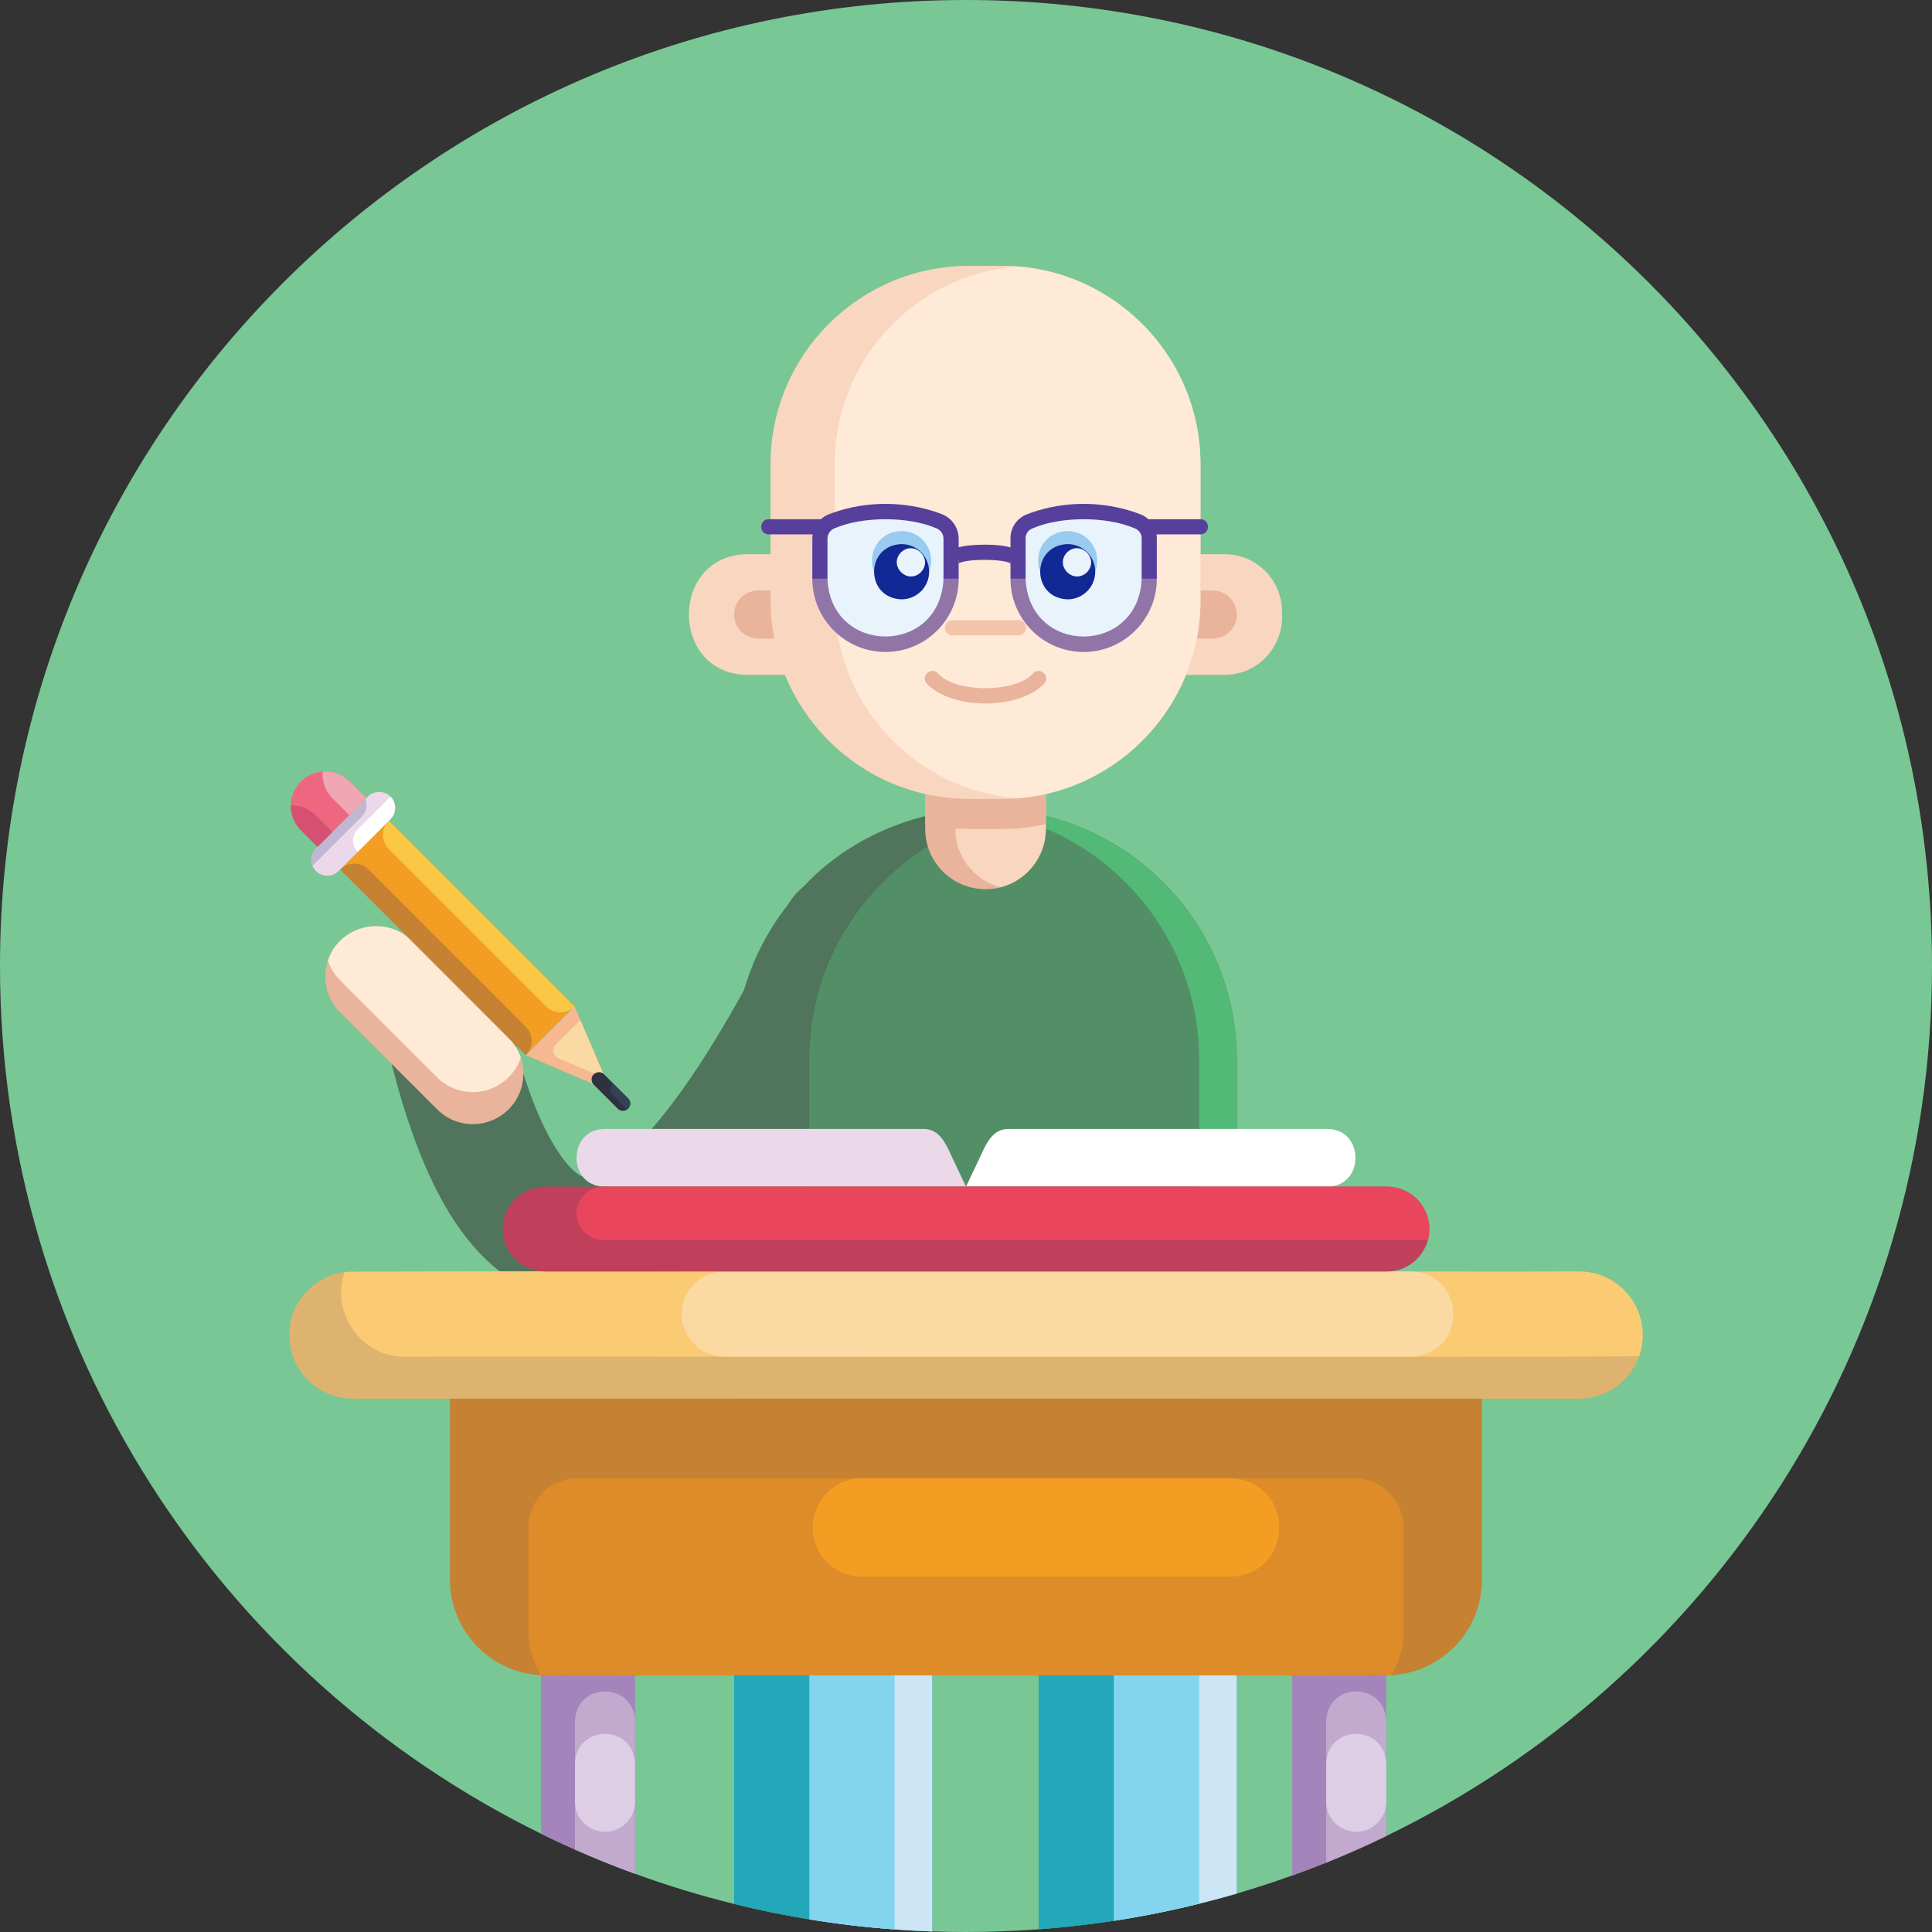 <svg id="Icons" enable-background="new 0 0 512 512" height="512" viewBox="0 0 512 512" width="512" xmlns="http://www.w3.org/2000/svg"><rect x="0" y="0" width="512" height="512" fill="#333333" stroke="none"/><g><path d="m512 256c0 101.46-59.04 189.15-144.63 230.56-5.21 2.53-10.52 4.88-15.92 7.05-2.96 1.19-5.96 2.33-8.98 3.41-4.83 1.73-9.73 3.33-14.69 4.78-3.3.96-6.63 1.86-9.99 2.69-7.39 1.83-14.91 3.35-22.54 4.52-6.58 1.01-13.25 1.78-19.99 2.27-6.36.48-12.78.72-19.26.72-2.99 0-5.96-.05-8.92-.15-3.35-.12-6.68-.3-9.99-.54-7.61-.55-15.13-1.44-22.54-2.66-6.75-1.09-13.42-2.45-19.99-4.08-8.95-2.2-17.72-4.88-26.27-8-5.39-1.96-10.7-4.1-15.92-6.42-3.03-1.34-6.02-2.73-8.98-4.19-84.92-41.66-143.39-128.99-143.39-229.96 0-141.38 114.62-256 256-256s256 114.62 256 256z" fill="#78c795"/><g id="Person_5_"><g id="Arm_6_"><path d="m155.484 345.067c-25.621-.738-41.705-22.872-51.939-64.115-2.101-8.868 3.383-17.759 12.25-19.861s17.759 3.383 19.86 12.25c6.722 28.361 16.033 38.325 19.489 38.707.184.025 17.965 1.107 53.257-71.419 3.987-8.193 13.863-11.604 22.056-7.617 8.194 3.987 11.604 13.862 7.617 22.056-20.529 40.423-45.689 88.61-82.59 89.999z" fill="#50755c"/></g><g id="Hand_6_"><path d="m134.781 293.989c-5.226 5.222-13.705 5.237-18.936 0l-25.71-25.71c-5.29-5.261-5.146-13.831 0-18.936 5.236-5.233 13.7-5.233 18.936 0l25.71 25.71c5.148 5.108 5.293 13.667 0 18.936z" fill="#eab39b"/><path d="m134.781 285.504c-5.226 5.222-13.705 5.237-18.936 0l-25.71-25.71c-1.52-1.52-2.595-3.302-3.232-5.211 2.894-9.293 15.374-12.292 22.168-5.239 0 0 25.71 25.71 25.71 25.71 1.52 1.52 2.595 3.316 3.231 5.225-.636 1.909-1.711 3.705-3.231 5.225z" fill="#ffe9d7"/></g><g id="Body_8_"><path d="m277.16 216.23c-22.654-5.879-48.428 1.735-64.21 18.71 0 .01 0 .01-.01.01-7.321 7.736-12.749 17.001-15.76 27.42-1.71 5.88-2.62 12.11-2.62 18.54v223.66c17.147 4.24 34.785 6.663 52.52 7.28v-70.88h28.18v70.31c17.846-1.309 35.423-4.505 52.52-9.48v-220.89c0-31.28-21.56-57.53-50.62-64.68z" fill="#50755c"/><path d="m327.78 280.91v220.89c-10.677 3.103-21.461 5.507-32.53 7.21v-68.04h-48.17v70.88c-10.897-.384-21.863-1.436-32.53-3.2v-227.74c.005-4.657.48-9.323 1.45-13.87 4.862-23.89 23.864-44.025 47.4-50.33 2.559-.693 5.136-1.275 7.77-1.67 2.03.3 4.02.7 5.99 1.19 29.06 7.15 50.62 33.4 50.62 64.68z" fill="#53b976"/><path d="m317.79 280.91v223.58c-7.39 1.83-14.91 3.35-22.54 4.52v-68.04h-58.16v70.34c-7.61-.55-15.13-1.44-22.54-2.66v-227.74c.005-4.657.48-9.323 1.45-13.87 4.832-23.729 23.608-43.768 46.94-50.2 1.066-.31 2.14-.567 3.22-.83 29.425 6.743 51.665 33.24 51.63 64.9z" fill="#528f66"/><path d="m194.56 393.31v111.26c17.147 4.24 34.785 6.663 52.52 7.28v-70.88h28.18v70.31c17.846-1.309 35.423-4.505 52.52-9.48v-108.49z" fill="#22a8b9"/><path d="m327.78 393.31v108.49c-10.677 3.103-21.461 5.507-32.53 7.21v-68.04h-48.17v70.88c-10.897-.384-21.863-1.436-32.53-3.2v-115.34z" fill="#cde6f6"/><path d="m317.79 393.31v111.18c-7.39 1.83-14.91 3.35-22.54 4.52v-68.04h-58.16v70.34c-7.61-.55-15.13-1.44-22.54-2.66v-115.34z" fill="#83d5ef"/></g><g id="HEAD_8_"><g id="Ears_7_"><path d="m225.801 162.058c.734 8.912-6.136 16.832-15.187 16.783h-12.83c-20.305-.496-20.305-31.474 0-31.97h12.83c8.388 0 15.187 6.8 15.187 15.187z" fill="#f9d6bf"/><path d="m339.739 162.058c.734 8.912-6.136 16.832-15.187 16.783h-12.83c-20.305-.496-20.305-31.474 0-31.97h12.83c8.387 0 15.187 6.8 15.187 15.187z" fill="#f9d6bf"/><g fill="#eab39b"><path d="m231.184 162.856c0 3.517-2.851 6.369-6.369 6.369h-23.891c-3.517 0-6.369-2.851-6.369-6.369 0-3.517 2.851-6.369 6.369-6.369h23.891c3.518.001 6.369 2.852 6.369 6.369z"/><path d="m327.78 162.856c0 3.517-2.851 6.369-6.369 6.369h-23.891c-3.517 0-6.369-2.851-6.369-6.369 0-3.517 2.851-6.369 6.369-6.369h23.891c3.517.001 6.369 2.852 6.369 6.369z"/></g></g><g id="Neck_7_"><g><path d="m277.155 203.758v15.9c.047 8.884-7.383 16.056-15.99 15.98-8.83 0-15.98-7.15-15.98-15.98v-15.9c-.152-10.304 10.073-18.155 19.98-15.48 6.982 1.82 11.985 8.081 11.99 15.48z" fill="#eab39b"/></g><g><path d="m277.155 203.758v15.9c0 7.45-5.1 13.7-11.99 15.48-6.89-1.78-11.99-8.03-11.99-15.48v-15.9c0-7.45 5.1-13.7 11.99-15.48 6.982 1.82 11.985 8.081 11.99 15.48z" fill="#f9d6bf"/></g><g><path d="m277.155 203.758v14.64c-3.74.85-7.64 1.3-11.64 1.3-6.31.005-14.247.273-20.33-1.3v-14.64c-.152-10.304 10.073-18.154 19.98-15.48 6.982 1.82 11.985 8.081 11.99 15.48z" fill="#eab39b"/></g><g><path d="m277.155 203.758v15.9c.047 8.884-7.383 16.056-15.99 15.98-8.83 0-15.98-7.15-15.98-15.98v-15.9c-.152-10.304 10.073-18.155 19.98-15.48 6.982 1.82 11.985 8.081 11.99 15.48z" fill="none"/></g></g><g id="Face_7_"><g><path d="m318.135 123.068v36.02c.107 29.116-23.95 52.753-52.62 52.62h-8.69c-29.07 0-52.63-23.56-52.63-52.62v-36.02c0-29.06 23.56-52.62 52.63-52.62h8.69c28.67-.13 52.727 23.502 52.62 52.62z" fill="#f9d6bf"/></g><g><path d="m318.135 123.068v36.02c0 27.66-21.35 50.34-48.47 52.46-27.12-2.11-48.48-24.79-48.48-52.46v-36.02c0-27.67 21.36-50.35 48.48-52.46 27.12 2.12 48.47 24.8 48.47 52.46z" fill="#ffe9d7"/></g></g><path d="m261.168 186.428c-6.594 0-12.557-2.021-15.562-5.275-1.746-1.96 1.118-4.616 2.939-2.714 4.583 5.253 20.665 5.251 25.246 0 1.805-1.9 4.695.751 2.938 2.714-3.005 3.253-8.968 5.275-15.561 5.275z" fill="#eab39b"/><path d="m269.932 168.37h-17.529c-2.624-.043-2.633-3.955 0-4h17.529c2.624.043 2.633 3.955 0 4z" fill="#f3c3aa"/><g id="Eyes_8_"><path d="m247.076 148.657c0-4.32-3.502-7.822-7.822-7.822-10.364.383-10.361 15.261 0 15.643 4.32.001 7.822-3.501 7.822-7.821z" fill="#eab39b"/><path d="m290.903 148.657c0-4.32-3.502-7.822-7.822-7.822-10.364.383-10.361 15.261 0 15.643 4.32.001 7.822-3.501 7.822-7.821z" fill="#eab39b"/><path d="m246.542 151.577c0-4.025-3.263-7.288-7.288-7.288-9.647.333-9.644 14.243 0 14.575 4.025 0 7.288-3.262 7.288-7.287z" fill="#122894"/><path d="m244.352 151.728c3.374-3.549-1.701-8.622-5.249-5.249-3.373 3.549 1.702 8.622 5.249 5.249z" fill="#e8f3fc"/><path d="m290.369 151.577c0-4.025-3.263-7.288-7.288-7.288-9.647.333-9.645 14.243 0 14.575 4.025 0 7.288-3.262 7.288-7.287z" fill="#122894"/><path d="m288.179 151.728c3.374-3.549-1.701-8.622-5.249-5.249-3.373 3.549 1.701 8.622 5.249 5.249z" fill="#e8f3fc"/></g></g><g id="Glasses_5_"><g id="Glasses_6_"><path d="m301.525 138.184c-8.009-3.457-20.699-3.454-28.695 0-1.835.724-3.034 2.485-3.034 4.458v10.746c.915 23.054 33.85 23.051 34.763 0v-10.745c0-1.974-1.198-3.734-3.034-4.459z" fill="#e8f3fc"/><path d="m287.178 172.777c-10.691 0-19.389-8.698-19.389-19.389h4.015c.847 20.401 29.908 20.385 30.748 0h4.015c-.001 10.691-8.698 19.389-19.389 19.389z" fill="#9175a7"/><path d="m306.566 153.388h-4.015v-10.746c0-1.151-.692-2.168-1.763-2.591-7.527-3.273-19.71-3.267-27.221 0-1.071.423-1.764 1.439-1.764 2.591v10.746h-4.015v-10.746c0-2.811 1.69-5.293 4.305-6.325 3.217-1.27 8.445-2.784 15.084-2.784 6.638 0 11.867 1.514 15.084 2.784 2.615 1.032 4.304 3.515 4.304 6.325v10.746z" fill="#57409b"/><path d="m248.877 138.132c-7.944-3.389-20.498-3.385-28.428 0-1.919.748-3.167 2.594-3.167 4.654v10.601c.914 23.053 33.849 23.052 34.763 0v-10.601c-.001-2.059-1.249-3.906-3.168-4.654z" fill="#e8f3fc"/><path d="m234.663 172.777c-10.691 0-19.389-8.698-19.389-19.389h4.015c.847 20.401 29.908 20.385 30.748 0h4.015c0 10.691-8.698 19.389-19.389 19.389z" fill="#9175a7"/><g fill="#57409b"><path d="m254.052 153.388h-4.015v-10.601c0-1.244-.742-2.337-1.889-2.785-7.45-3.206-19.535-3.201-26.97 0-1.148.447-1.889 1.54-1.889 2.784v10.601h-4.015v-10.601c0-2.912 1.745-5.473 4.446-6.525 3.192-1.245 8.377-2.729 14.942-2.729s11.75 1.484 14.943 2.729c2.701 1.052 4.446 3.614 4.446 6.525v10.602z"/><path d="m268.011 149.462c-1.402-1.45-12.703-1.455-14.106-.022.002-.002.238-.244.22-.815l-4.013.126c.328-3.672 5.083-4.332 10.808-4.412 9.47 0 10.884 2.725 10.884 4.349h-4.015c0 .543.22.772.222.774z"/><path d="m318.137 141.608h-13.578c-1.108 0-2.007-.899-2.007-2.007s.899-2.007 2.007-2.007h13.578c2.634.043 2.641 3.969 0 4.014z"/><path d="m217.282 141.608h-13.577c-2.634-.044-2.641-3.969 0-4.015h13.577c2.634.044 2.641 3.97 0 4.015z"/></g></g><path d="m246.768 148.58c0-4.339-3.517-7.856-7.856-7.856-10.409.385-10.406 15.328 0 15.711 4.338.001 7.856-3.516 7.856-7.855z" fill="#98cbef"/><path d="m290.785 148.58c0-4.339-3.517-7.856-7.856-7.856-10.409.385-10.406 15.328 0 15.711 4.339.001 7.856-3.516 7.856-7.855z" fill="#98cbef"/><g><path d="m246.231 151.512c0-4.042-3.277-7.319-7.319-7.319-9.689.335-9.686 14.305 0 14.638 4.042.001 7.319-3.276 7.319-7.319z" fill="#122894"/></g><path d="m244.032 151.664c3.388-3.564-1.708-8.66-5.272-5.272-3.388 3.565 1.709 8.66 5.272 5.272z" fill="#e8f3fc"/><path d="m290.248 151.512c0-4.042-3.277-7.319-7.319-7.319-9.689.335-9.686 14.305 0 14.638 4.042.001 7.319-3.276 7.319-7.319z" fill="#122894"/><path d="m288.049 151.664c3.388-3.564-1.708-8.66-5.272-5.272-3.388 3.565 1.709 8.66 5.272 5.272z" fill="#e8f3fc"/></g></g><g><g><path d="m435.34 353.81c.069 9.123-7.573 16.932-16.86 16.86h-324.96c-9.31 0-16.86-7.55-16.86-16.86-.056-9.288 7.682-16.903 16.86-16.85h324.96c9.31 0 16.86 7.54 16.86 16.85z" fill="#deb36f"/><path d="m435.34 353.81c0 1.95-.33 3.83-.95 5.58-1.968.406-324.959.002-327.115.14-11.388.222-19.856-11.792-15.905-22.43 1.968-.407 324.959-.002 327.114-.14 9.306 0 16.856 7.54 16.856 16.85z" fill="#fbcb74"/><path d="m373.904 359.53h-181.941c-6.233 0-11.285-5.052-11.285-11.285s5.052-11.285 11.285-11.285h181.941c14.923.581 15.018 21.946 0 22.57z" fill="#fbd9a3"/></g><g><path d="m392.75 370.67v47.92c0 13.61-10.71 24.71-24.14 25.35-2.724.073-222.468.047-225.219 0-13.431-.64-24.141-11.74-24.141-25.35v-47.92z" fill="#c68132"/><path d="m371.97 404.78v27.61c0 4.25-1.23 8.22-3.36 11.55-2.724.058-222.468.058-225.22 0-2.13-3.33-3.36-7.3-3.36-11.55v-27.61c0-7.2 5.83-13.03 13.03-13.03h205.88c7.2 0 13.03 5.83 13.03 13.03z" fill="#dd8c29"/><path d="m325.996 417.86h-97.562c-7.21 0-13.055-5.845-13.055-13.055s5.845-13.055 13.055-13.055h97.562c17.296.688 17.342 25.402 0 26.11z" fill="#f39e22"/></g><g><g><path d="m168.29 443.94v52.63c-8.497-3.092-16.801-6.632-24.9-10.61v-42.02z" fill="#a583bb"/><path d="m168.29 456.15v40.42c-5.39-1.96-10.7-4.1-15.92-6.42v-34c.371-10.534 15.557-10.537 15.92 0z" fill="#c2aacf"/><path d="m160.332 485.43c-4.395 0-7.958-3.563-7.958-7.958v-10.068c.389-10.542 15.527-10.545 15.917 0v10.068c-.001 4.395-3.564 7.958-7.959 7.958z" fill="#decee5"/></g><g><path d="m367.37 443.94v42.62c-8.086 3.925-16.415 7.423-24.9 10.46v-53.08z" fill="#a583bb"/><path d="m367.37 456.15v30.41c-5.21 2.53-10.52 4.88-15.92 7.05v-37.46c.371-10.534 15.557-10.538 15.92 0z" fill="#c2aacf"/><path d="m359.412 485.43c-4.395 0-7.958-3.563-7.958-7.958v-10.068c.389-10.542 15.527-10.545 15.917 0v10.068c-.001 4.395-3.564 7.958-7.959 7.958z" fill="#decee5"/></g></g></g><g><g><path d="m267.268 299.191h84.675c9.681.204 9.708 15.066 0 15.278-4.919.004-93.913-.003-95.943 0l3.629-7.639c1.8-3.961 3.42-7.639 7.639-7.639z" fill="#fff"/><path d="m244.732 299.191h-84.675c-9.681.204-9.708 15.066 0 15.278 4.919.004 93.913-.003 95.943 0l-3.629-7.639c-1.8-3.961-3.42-7.639-7.639-7.639z" fill="#ebd9ea"/></g><g><path d="m378.783 325.711c.051 6.059-4.99 11.283-11.237 11.249h-223.093c-6.21-.001-11.24-5.032-11.237-11.249 0-6.205 5.032-11.237 11.237-11.237h223.093c6.204-.002 11.24 5.034 11.237 11.237z" fill="#c0405c"/><path d="m378.783 325.711c0 .992-.133 1.948-.363 2.867h-218.569c-3.895 0-7.052-3.157-7.052-7.052 0-1.948.786-3.713 2.068-4.983 1.27-1.282 3.036-2.068 4.983-2.068h207.695c6.205-.003 11.241 5.033 11.238 11.236z" fill="#e9465e"/></g></g><g id="Pencil_9_"><g><path d="m112.076 213.77h18.256v69.595h-18.256z" fill="#f39e22" transform="matrix(.707 -.707 .707 .707 -140.264 158.508)"/><path d="m139.355 272.119-41.702-41.702c-2.072-2.072-5.437-2.072-7.509 0l49.211 49.211c2.072-2.073 2.075-5.434 0-7.509z" fill="#c68132"/><path d="m152.264 266.718-49.211-49.211c-2.075 2.075-2.075 5.44-.003 7.512l41.702 41.702c2.075 2.075 5.437 2.072 7.512-.003z" fill="#f9c744"/></g><g><path d="m103.477 211.104c-1.649-1.649-4.327-1.652-5.976-.003l-13.764 13.764c-1.657 1.635-1.629 4.373.003 5.976 1.652 1.652 4.327 1.652 5.976.003l13.764-13.764c1.649-1.651 1.648-4.328-.003-5.976z" fill="#ebd9ea"/><path d="m103.477 211.104-8.69 8.69c-1.65 1.649-1.653 4.326 0 5.979l8.693-8.693c1.649-1.651 1.648-4.328-.003-5.976z" fill="#fff"/><path d="m96.841 211.76-13.104 13.104c-1.228 1.233-1.553 3.035-.921 4.591l13.104-13.104c1.23-1.235 1.553-3.03.921-4.591z" fill="#c1b7d3"/></g><g><path d="m97.072 211.529-4.423-4.423c-3.573-3.582-9.379-3.543-12.906 0-3.549 3.535-3.577 9.35-.003 12.909 0 0 4.423 4.423 4.423 4.423z" fill="#ee6781"/><path d="m97.072 211.529-4.423-4.423c-1.961-1.961-4.588-2.843-7.149-2.645-.193 2.59.691 5.181 2.648 7.146 0 0 4.423 4.423 4.423 4.423z" fill="#f0a6b3"/><path d="m88.106 220.495-4.423-4.423c-1.823-1.823-4.222-2.717-6.609-2.669-.056 2.394.847 4.787 2.666 6.612 0 0 4.423 4.423 4.423 4.423z" fill="#d65171"/></g><path d="m152.262 266.72-12.909 12.909 18.865 8.069 2.117-2.117c-1.137-2.655-7.079-16.537-8.073-18.861z" fill="#f5b890"/><path d="m153.792 270.294-6.534 6.534c-1.11 1.11-.744 2.987.696 3.604l12.276 5.254.105-.105z" fill="#fbd9a3"/><g><path d="m166.446 291.069-6.366-6.366c-1.15-1.232-3.36-.284-3.307 1.37 0 .498.189.992.567 1.37l6.366 6.366c1.839 1.77 4.509-.913 2.74-2.74z" fill="#2e3140"/><path d="m166.446 291.069-3.895-3.895c-.964.68-1.078 2.116-.237 2.942 0 0 3.895 3.895 3.895 3.895.962-.681 1.082-2.113.237-2.942z" fill="#334353"/></g></g></g></svg>
